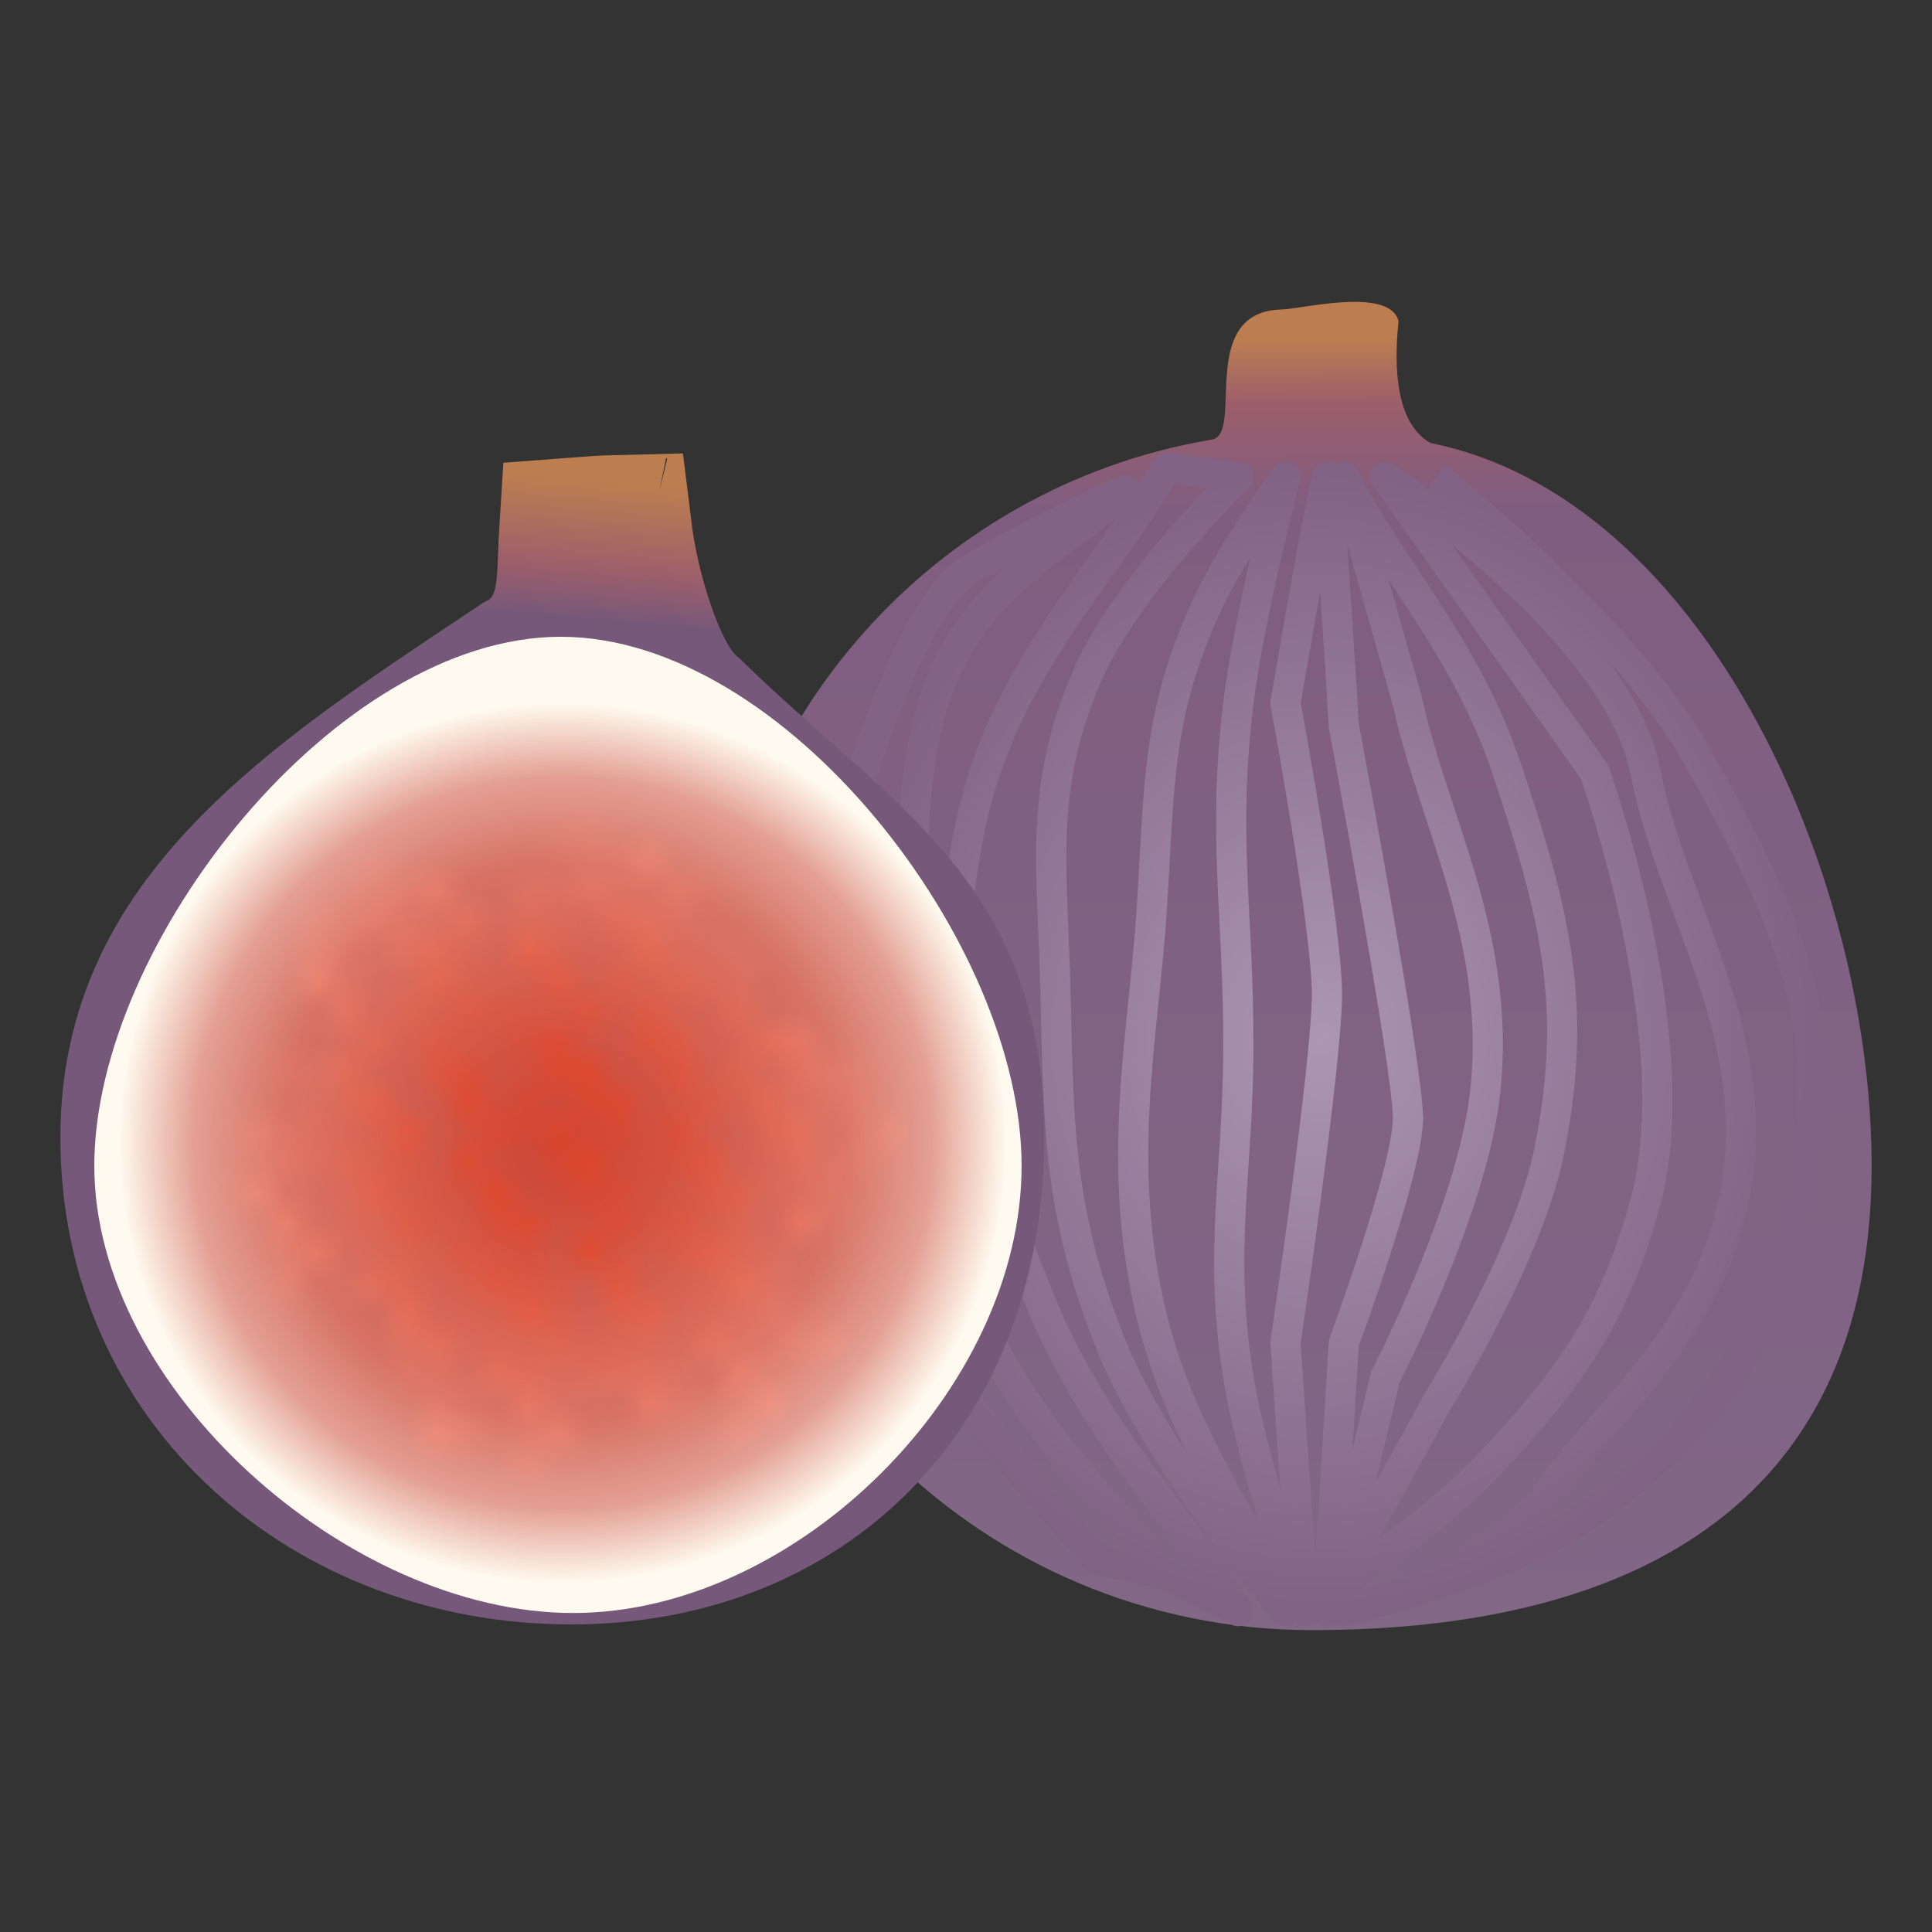 <svg width="64" height="64" viewBox="0 0 64 64" fill="none" xmlns="http://www.w3.org/2000/svg">
<rect x="0" y="0" width="64" height="64" fill="#333333" stroke="none"/>
<path d="M62 38.619C62 49.586 54.422 54 43.457 54C32.492 54 23.602 45.11 23.602 34.143C23.602 24.304 30.758 16.136 40.148 14.561C41.224 14.38 39.623 10.317 42.458 10.252C43.126 10.236 46.017 9.495 46.329 10.63C46.079 13.025 46.579 14.223 47.39 14.676C56.471 16.501 62 28.999 62 38.619Z" fill="url(#paint0_linear_192_880)"/>
<path d="M47.578 15.799C47.578 15.799 53.767 20.706 56.194 25.003C59.109 30.164 60.953 34.028 59.628 39.816C58.555 44.5 56.665 47.191 52.822 50.029C50.004 52.109 44.518 53.37 44.518 53.37C44.518 53.37 49.347 52.13 51.324 49.398C53.301 46.667 56.129 44.538 57.255 40.51C58.852 34.799 55.424 30.319 54.508 25.57C53.592 20.821 45.892 15.799 45.892 15.799L52.822 25.57C52.822 25.57 55.986 34.416 54.508 39.816C53.444 43.703 51.962 45.729 49.201 48.642C47.4 50.542 43.956 52.802 43.956 52.802C45.163 50.995 47.578 46.498 47.578 46.498C47.578 46.498 50.618 41.635 51.324 38.114C52.292 33.284 51.499 30.244 49.95 25.57C48.575 21.42 46.079 18.867 44.518 15.799L46.641 23.301C47.494 27.209 49.745 31.067 49.201 36.16C48.785 40.054 45.892 45.616 45.892 45.616C45.892 45.616 44.602 51.079 43.956 53.37C44.144 50.596 44.518 44.481 44.518 44.481C44.518 44.481 46.641 38.745 46.641 37.043C46.641 35.341 44.518 24.057 44.518 24.057C44.518 24.057 44.144 17.901 43.956 15.799C43.415 18.3 42.583 23.301 42.583 23.301C42.583 23.301 43.956 30.676 43.956 32.945C43.956 35.215 42.583 44.481 42.583 44.481C42.583 44.481 42.999 50.785 43.207 53.37C43.207 53.37 41.52 48.724 41.022 45.616C40.341 41.363 41.022 38.892 41.022 34.584C41.022 30.178 40.485 27.674 41.022 23.301C41.387 20.33 42.583 15.799 42.583 15.799C42.583 15.799 40.774 18.298 39.961 20.086C38.305 23.723 38.42 25.99 38.15 30.172C37.879 34.353 36.921 38.504 38.15 43.599C39.134 47.677 41.376 50.407 42.583 53.37C42.583 53.37 38.304 48.343 36.776 44.481C35.1 40.246 35.066 37.506 34.966 32.945C34.875 28.79 34.371 26.161 36.027 22.355C37.314 19.398 41.022 15.799 41.022 15.799L38.649 15.484C36.464 19.224 33.129 22.302 32.094 27.587C30.926 33.547 32.143 37.338 34.404 42.968C36.2 47.443 39.003 50.113 41.022 53.37L38.649 52.172M38.649 52.172C36.464 49.566 33.796 47.048 32.094 42.968C30.152 38.316 30.283 31.559 30.283 30.172C30.283 28.785 29.995 24.713 31.532 21.788C32.987 19.019 35.548 17.837 37.276 16.241C37.276 16.241 34.404 17.501 32.094 18.888C29.784 20.275 27.411 29.113 27.411 30.172C27.411 31.496 28.34 40.265 31.532 45.616C33.08 48.211 34.924 49.945 36.339 51.668L38.649 52.172Z" stroke="url(#paint1_radial_192_880)" stroke-linejoin="round"/>
<path d="M32.091 37.68C32.091 41.946 30.636 45.324 28.354 47.627C26.07 49.932 22.811 51.311 18.92 51.311C11.068 51.311 4.5 45.787 4.5 37.68C4.5 34.118 5.915 31.429 8.239 28.999C10.5 26.636 13.486 24.648 16.796 22.444C16.955 22.338 17.115 22.231 17.276 22.124C18.127 21.711 18.525 20.954 18.676 20.573C18.867 20.09 18.922 19.609 18.947 19.341C18.976 19.039 18.987 18.715 18.996 18.462L18.996 18.453L18.997 18.435C19.006 18.161 19.014 17.931 19.03 17.707C19.032 17.691 19.033 17.675 19.034 17.659C19.087 17.655 19.142 17.65 19.198 17.645C19.581 17.614 20.007 17.584 20.419 17.574C20.528 18.46 20.724 19.33 20.935 20.065C21.136 20.763 21.38 21.446 21.649 22.021C21.782 22.306 21.943 22.612 22.136 22.897C22.253 23.071 22.483 23.391 22.839 23.684C23.83 24.652 24.834 25.539 25.75 26.349C26.008 26.576 26.258 26.797 26.5 27.013C27.669 28.056 28.658 28.987 29.483 29.98C31.035 31.849 32.091 34.034 32.091 37.68ZM21.573 17.629C21.573 17.629 21.568 17.628 21.56 17.626C21.569 17.628 21.573 17.629 21.573 17.629Z" fill="#FEF9ED" stroke="url(#paint2_linear_192_880)" stroke-width="5"/>
<path d="M33.842 38.619C33.842 45.999 26.411 53.433 18.982 53.433C11.554 53.433 3.124 45.999 3.124 38.619C3.124 31.238 11.148 21.094 18.577 21.094C26.005 21.094 33.842 31.238 33.842 38.619Z" fill="url(#paint3_radial_192_880)"/>
<mask id="mask0_192_880" style="mask-type:alpha" maskUnits="userSpaceOnUse" x="7" y="27" width="23" height="22">
<ellipse cx="18.233" cy="38.871" rx="0.499" ry="0.504" fill="white"/>
<ellipse cx="19.482" cy="38.367" rx="0.499" ry="0.504" fill="white"/>
<ellipse cx="18.233" cy="37.358" rx="0.499" ry="0.504" fill="white"/>
<ellipse cx="19.482" cy="36.854" rx="0.499" ry="0.504" fill="white"/>
<ellipse cx="20.731" cy="36.349" rx="0.499" ry="0.504" fill="white"/>
<ellipse cx="19.482" cy="35.341" rx="0.499" ry="0.504" fill="white"/>
<ellipse cx="20.855" cy="39.249" rx="0.499" ry="0.504" fill="white"/>
<ellipse cx="22.104" cy="38.745" rx="0.499" ry="0.504" fill="white"/>
<ellipse cx="20.855" cy="37.736" rx="0.499" ry="0.504" fill="white"/>
<ellipse cx="19.357" cy="41.392" rx="0.499" ry="0.504" fill="white"/>
<ellipse cx="20.606" cy="40.888" rx="0.499" ry="0.504" fill="white"/>
<ellipse cx="19.357" cy="39.88" rx="0.499" ry="0.504" fill="white"/>
<ellipse cx="16.485" cy="40.888" rx="0.499" ry="0.504" fill="white"/>
<ellipse cx="17.734" cy="40.384" rx="0.499" ry="0.504" fill="white"/>
<ellipse cx="16.485" cy="39.375" rx="0.499" ry="0.504" fill="white"/>
<ellipse cx="15.486" cy="38.241" rx="0.499" ry="0.504" fill="white"/>
<ellipse cx="16.735" cy="37.736" rx="0.499" ry="0.504" fill="white"/>
<ellipse cx="15.486" cy="36.728" rx="0.499" ry="0.504" fill="white"/>
<ellipse cx="17.109" cy="36.223" rx="0.499" ry="0.504" fill="white"/>
<ellipse cx="18.358" cy="35.719" rx="0.499" ry="0.504" fill="white"/>
<ellipse cx="17.109" cy="34.711" rx="0.499" ry="0.504" fill="white"/>
<ellipse cx="20.231" cy="32.189" rx="0.499" ry="0.504" fill="white"/>
<ellipse cx="21.48" cy="31.685" rx="0.499" ry="0.504" fill="white"/>
<ellipse cx="20.231" cy="30.676" rx="0.499" ry="0.504" fill="white"/>
<ellipse cx="21.48" cy="30.172" rx="0.499" ry="0.504" fill="white"/>
<ellipse cx="22.728" cy="29.668" rx="0.499" ry="0.504" fill="white"/>
<ellipse cx="21.48" cy="28.659" rx="0.499" ry="0.504" fill="white"/>
<ellipse cx="22.853" cy="32.567" rx="0.499" ry="0.504" fill="white"/>
<ellipse cx="24.102" cy="32.063" rx="0.499" ry="0.504" fill="white"/>
<ellipse cx="22.853" cy="31.054" rx="0.499" ry="0.504" fill="white"/>
<ellipse cx="21.355" cy="34.711" rx="0.499" ry="0.504" fill="white"/>
<ellipse cx="22.604" cy="34.206" rx="0.499" ry="0.504" fill="white"/>
<ellipse cx="21.355" cy="33.198" rx="0.499" ry="0.504" fill="white"/>
<ellipse cx="18.483" cy="34.206" rx="0.499" ry="0.504" fill="white"/>
<ellipse cx="19.731" cy="33.702" rx="0.499" ry="0.504" fill="white"/>
<ellipse cx="18.483" cy="32.693" rx="0.499" ry="0.504" fill="white"/>
<ellipse cx="17.484" cy="31.559" rx="0.499" ry="0.504" fill="white"/>
<ellipse cx="18.732" cy="31.054" rx="0.499" ry="0.504" fill="white"/>
<ellipse cx="17.484" cy="30.046" rx="0.499" ry="0.504" fill="white"/>
<ellipse cx="19.107" cy="29.541" rx="0.499" ry="0.504" fill="white"/>
<ellipse cx="20.356" cy="29.037" rx="0.499" ry="0.504" fill="white"/>
<ellipse cx="19.107" cy="28.029" rx="0.499" ry="0.504" fill="white"/>
<ellipse cx="25.351" cy="37.862" rx="0.499" ry="0.504" fill="white"/>
<ellipse cx="26.599" cy="37.358" rx="0.499" ry="0.504" fill="white"/>
<ellipse cx="25.351" cy="36.349" rx="0.499" ry="0.504" fill="white"/>
<ellipse cx="26.599" cy="35.845" rx="0.499" ry="0.504" fill="white"/>
<ellipse cx="27.848" cy="35.341" rx="0.499" ry="0.504" fill="white"/>
<ellipse cx="26.599" cy="34.332" rx="0.499" ry="0.504" fill="white"/>
<ellipse cx="27.973" cy="38.241" rx="0.499" ry="0.504" fill="white"/>
<ellipse cx="29.222" cy="37.736" rx="0.499" ry="0.504" fill="white"/>
<ellipse cx="27.973" cy="36.728" rx="0.499" ry="0.504" fill="white"/>
<ellipse cx="26.475" cy="40.384" rx="0.499" ry="0.504" fill="white"/>
<ellipse cx="27.723" cy="39.88" rx="0.499" ry="0.504" fill="white"/>
<ellipse cx="26.475" cy="38.871" rx="0.499" ry="0.504" fill="white"/>
<ellipse cx="23.602" cy="39.88" rx="0.499" ry="0.504" fill="white"/>
<ellipse cx="24.851" cy="39.375" rx="0.499" ry="0.504" fill="white"/>
<ellipse cx="23.602" cy="38.367" rx="0.499" ry="0.504" fill="white"/>
<ellipse cx="22.604" cy="37.232" rx="0.499" ry="0.504" fill="white"/>
<ellipse cx="23.852" cy="36.728" rx="0.499" ry="0.504" fill="white"/>
<ellipse cx="22.604" cy="35.719" rx="0.499" ry="0.504" fill="white"/>
<ellipse cx="24.227" cy="35.215" rx="0.499" ry="0.504" fill="white"/>
<ellipse cx="25.475" cy="34.711" rx="0.499" ry="0.504" fill="white"/>
<ellipse cx="24.227" cy="33.702" rx="0.499" ry="0.504" fill="white"/>
<ellipse cx="23.228" cy="44.544" rx="0.499" ry="0.504" fill="white"/>
<ellipse cx="24.477" cy="44.04" rx="0.499" ry="0.504" fill="white"/>
<ellipse cx="23.228" cy="43.031" rx="0.499" ry="0.504" fill="white"/>
<ellipse cx="24.477" cy="42.527" rx="0.499" ry="0.504" fill="white"/>
<ellipse cx="25.726" cy="42.023" rx="0.499" ry="0.504" fill="white"/>
<ellipse cx="24.477" cy="41.014" rx="0.499" ry="0.504" fill="white"/>
<ellipse cx="25.85" cy="44.923" rx="0.499" ry="0.504" fill="white"/>
<ellipse cx="27.099" cy="44.418" rx="0.499" ry="0.504" fill="white"/>
<ellipse cx="25.85" cy="43.41" rx="0.499" ry="0.504" fill="white"/>
<ellipse cx="24.352" cy="47.066" rx="0.499" ry="0.504" fill="white"/>
<ellipse cx="25.6" cy="46.562" rx="0.499" ry="0.504" fill="white"/>
<ellipse cx="24.352" cy="45.553" rx="0.499" ry="0.504" fill="white"/>
<ellipse cx="21.48" cy="46.562" rx="0.499" ry="0.504" fill="white"/>
<ellipse cx="22.728" cy="46.057" rx="0.499" ry="0.504" fill="white"/>
<ellipse cx="21.48" cy="45.049" rx="0.499" ry="0.504" fill="white"/>
<ellipse cx="20.481" cy="43.914" rx="0.499" ry="0.504" fill="white"/>
<ellipse cx="21.73" cy="43.41" rx="0.499" ry="0.504" fill="white"/>
<ellipse cx="20.481" cy="42.401" rx="0.499" ry="0.504" fill="white"/>
<ellipse cx="22.104" cy="41.897" rx="0.499" ry="0.504" fill="white"/>
<ellipse cx="23.353" cy="41.392" rx="0.499" ry="0.504" fill="white"/>
<ellipse cx="22.104" cy="40.384" rx="0.499" ry="0.504" fill="white"/>
<ellipse cx="16.235" cy="45.553" rx="0.499" ry="0.504" fill="white"/>
<ellipse cx="17.484" cy="45.049" rx="0.499" ry="0.504" fill="white"/>
<ellipse cx="16.235" cy="44.04" rx="0.499" ry="0.504" fill="white"/>
<ellipse cx="17.484" cy="43.536" rx="0.499" ry="0.504" fill="white"/>
<ellipse cx="18.732" cy="43.031" rx="0.499" ry="0.504" fill="white"/>
<ellipse cx="17.484" cy="42.023" rx="0.499" ry="0.504" fill="white"/>
<ellipse cx="18.858" cy="45.931" rx="0.499" ry="0.504" fill="white"/>
<ellipse cx="20.106" cy="45.427" rx="0.499" ry="0.504" fill="white"/>
<ellipse cx="18.858" cy="44.418" rx="0.499" ry="0.504" fill="white"/>
<ellipse cx="17.359" cy="48.074" rx="0.499" ry="0.504" fill="white"/>
<ellipse cx="18.608" cy="47.57" rx="0.499" ry="0.504" fill="white"/>
<ellipse cx="17.359" cy="46.562" rx="0.499" ry="0.504" fill="white"/>
<ellipse cx="14.487" cy="47.57" rx="0.499" ry="0.504" fill="white"/>
<ellipse cx="15.736" cy="47.066" rx="0.499" ry="0.504" fill="white"/>
<ellipse cx="14.487" cy="46.057" rx="0.499" ry="0.504" fill="white"/>
<ellipse cx="13.488" cy="44.923" rx="0.499" ry="0.504" fill="white"/>
<ellipse cx="14.736" cy="44.418" rx="0.499" ry="0.504" fill="white"/>
<ellipse cx="13.488" cy="43.41" rx="0.499" ry="0.504" fill="white"/>
<ellipse cx="15.111" cy="42.905" rx="0.499" ry="0.504" fill="white"/>
<ellipse cx="16.36" cy="42.401" rx="0.499" ry="0.504" fill="white"/>
<ellipse cx="15.111" cy="41.392" rx="0.499" ry="0.504" fill="white"/>
<ellipse cx="13.238" cy="33.198" rx="0.499" ry="0.504" fill="white"/>
<ellipse cx="14.487" cy="32.693" rx="0.499" ry="0.504" fill="white"/>
<ellipse cx="13.238" cy="31.685" rx="0.499" ry="0.504" fill="white"/>
<ellipse cx="14.487" cy="31.18" rx="0.499" ry="0.504" fill="white"/>
<ellipse cx="15.736" cy="30.676" rx="0.499" ry="0.504" fill="white"/>
<ellipse cx="14.487" cy="29.668" rx="0.499" ry="0.504" fill="white"/>
<ellipse cx="15.86" cy="33.576" rx="0.499" ry="0.504" fill="white"/>
<ellipse cx="17.109" cy="33.072" rx="0.499" ry="0.504" fill="white"/>
<ellipse cx="15.86" cy="32.063" rx="0.499" ry="0.504" fill="white"/>
<ellipse cx="14.362" cy="35.719" rx="0.499" ry="0.504" fill="white"/>
<ellipse cx="15.611" cy="35.215" rx="0.499" ry="0.504" fill="white"/>
<ellipse cx="14.362" cy="34.206" rx="0.499" ry="0.504" fill="white"/>
<ellipse cx="11.49" cy="35.215" rx="0.499" ry="0.504" fill="white"/>
<ellipse cx="12.739" cy="34.711" rx="0.499" ry="0.504" fill="white"/>
<ellipse cx="11.49" cy="33.702" rx="0.499" ry="0.504" fill="white"/>
<ellipse cx="10.491" cy="32.567" rx="0.499" ry="0.504" fill="white"/>
<ellipse cx="11.74" cy="32.063" rx="0.499" ry="0.504" fill="white"/>
<ellipse cx="10.491" cy="31.054" rx="0.499" ry="0.504" fill="white"/>
<ellipse cx="12.114" cy="30.55" rx="0.499" ry="0.504" fill="white"/>
<ellipse cx="13.363" cy="30.046" rx="0.499" ry="0.504" fill="white"/>
<ellipse cx="12.114" cy="29.037" rx="0.499" ry="0.504" fill="white"/>
<ellipse cx="11.115" cy="40.006" rx="0.499" ry="0.504" fill="white"/>
<ellipse cx="12.364" cy="39.501" rx="0.499" ry="0.504" fill="white"/>
<ellipse cx="11.115" cy="38.493" rx="0.499" ry="0.504" fill="white"/>
<ellipse cx="12.364" cy="37.988" rx="0.499" ry="0.504" fill="white"/>
<ellipse cx="13.613" cy="37.484" rx="0.499" ry="0.504" fill="white"/>
<ellipse cx="12.364" cy="36.475" rx="0.499" ry="0.504" fill="white"/>
<ellipse cx="13.738" cy="40.384" rx="0.499" ry="0.504" fill="white"/>
<ellipse cx="14.986" cy="39.88" rx="0.499" ry="0.504" fill="white"/>
<ellipse cx="13.738" cy="38.871" rx="0.499" ry="0.504" fill="white"/>
<ellipse cx="12.239" cy="42.527" rx="0.499" ry="0.504" fill="white"/>
<ellipse cx="13.488" cy="42.023" rx="0.499" ry="0.504" fill="white"/>
<ellipse cx="12.239" cy="41.014" rx="0.499" ry="0.504" fill="white"/>
<ellipse cx="9.367" cy="42.023" rx="0.499" ry="0.504" fill="white"/>
<ellipse cx="10.616" cy="41.519" rx="0.499" ry="0.504" fill="white"/>
<ellipse cx="9.367" cy="40.51" rx="0.499" ry="0.504" fill="white"/>
<ellipse cx="8.368" cy="39.375" rx="0.499" ry="0.504" fill="white"/>
<ellipse cx="9.617" cy="38.871" rx="0.499" ry="0.504" fill="white"/>
<ellipse cx="8.368" cy="37.862" rx="0.499" ry="0.504" fill="white"/>
<ellipse cx="9.992" cy="37.358" rx="0.499" ry="0.504" fill="white"/>
<ellipse cx="11.24" cy="36.854" rx="0.499" ry="0.504" fill="white"/>
<ellipse cx="9.992" cy="35.845" rx="0.499" ry="0.504" fill="white"/>
</mask>
<g mask="url(#mask0_192_880)">
<ellipse cx="18.545" cy="37.988" rx="11.55" ry="11.599" fill="url(#paint4_radial_192_880)"/>
</g>
<defs>
<linearGradient id="paint0_linear_192_880" x1="43.457" y1="11.261" x2="43.712" y2="54" gradientUnits="userSpaceOnUse">
<stop stop-color="#BC7D51"/>
<stop offset="0.049" stop-color="#9C5E6B"/>
<stop offset="0.131" stop-color="#7F5D80"/>
<stop offset="1" stop-color="#826787"/>
</linearGradient>
<radialGradient id="paint1_radial_192_880" cx="0" cy="0" r="1" gradientUnits="userSpaceOnUse" gradientTransform="translate(43.738 34.427) rotate(90) scale(18.943 16.327)">
<stop stop-color="#AB96B3"/>
<stop offset="1" stop-color="#826285"/>
</radialGradient>
<linearGradient id="paint2_linear_192_880" x1="21.48" y1="16.177" x2="18.234" y2="53.806" gradientUnits="userSpaceOnUse">
<stop stop-color="#BC7D51"/>
<stop offset="0.076" stop-color="#9C5E6B"/>
<stop offset="0.121" stop-color="#75587A"/>
</linearGradient>
<radialGradient id="paint3_radial_192_880" cx="0" cy="0" r="1" gradientUnits="userSpaceOnUse" gradientTransform="translate(18.639 37.862) rotate(90.492) scale(14.562 14.657)">
<stop stop-color="#C84437"/>
<stop offset="0.635" stop-color="#D67265"/>
<stop offset="0.83" stop-color="#E49F93"/>
<stop offset="1" stop-color="#FFFAEF"/>
</radialGradient>
<radialGradient id="paint4_radial_192_880" cx="0" cy="0" r="1" gradientUnits="userSpaceOnUse" gradientTransform="translate(18.545 37.988) rotate(90) scale(11.599 11.55)">
<stop offset="0.302" stop-color="#E84524"/>
<stop offset="1" stop-color="#F59A8A"/>
</radialGradient>
</defs>
</svg>
